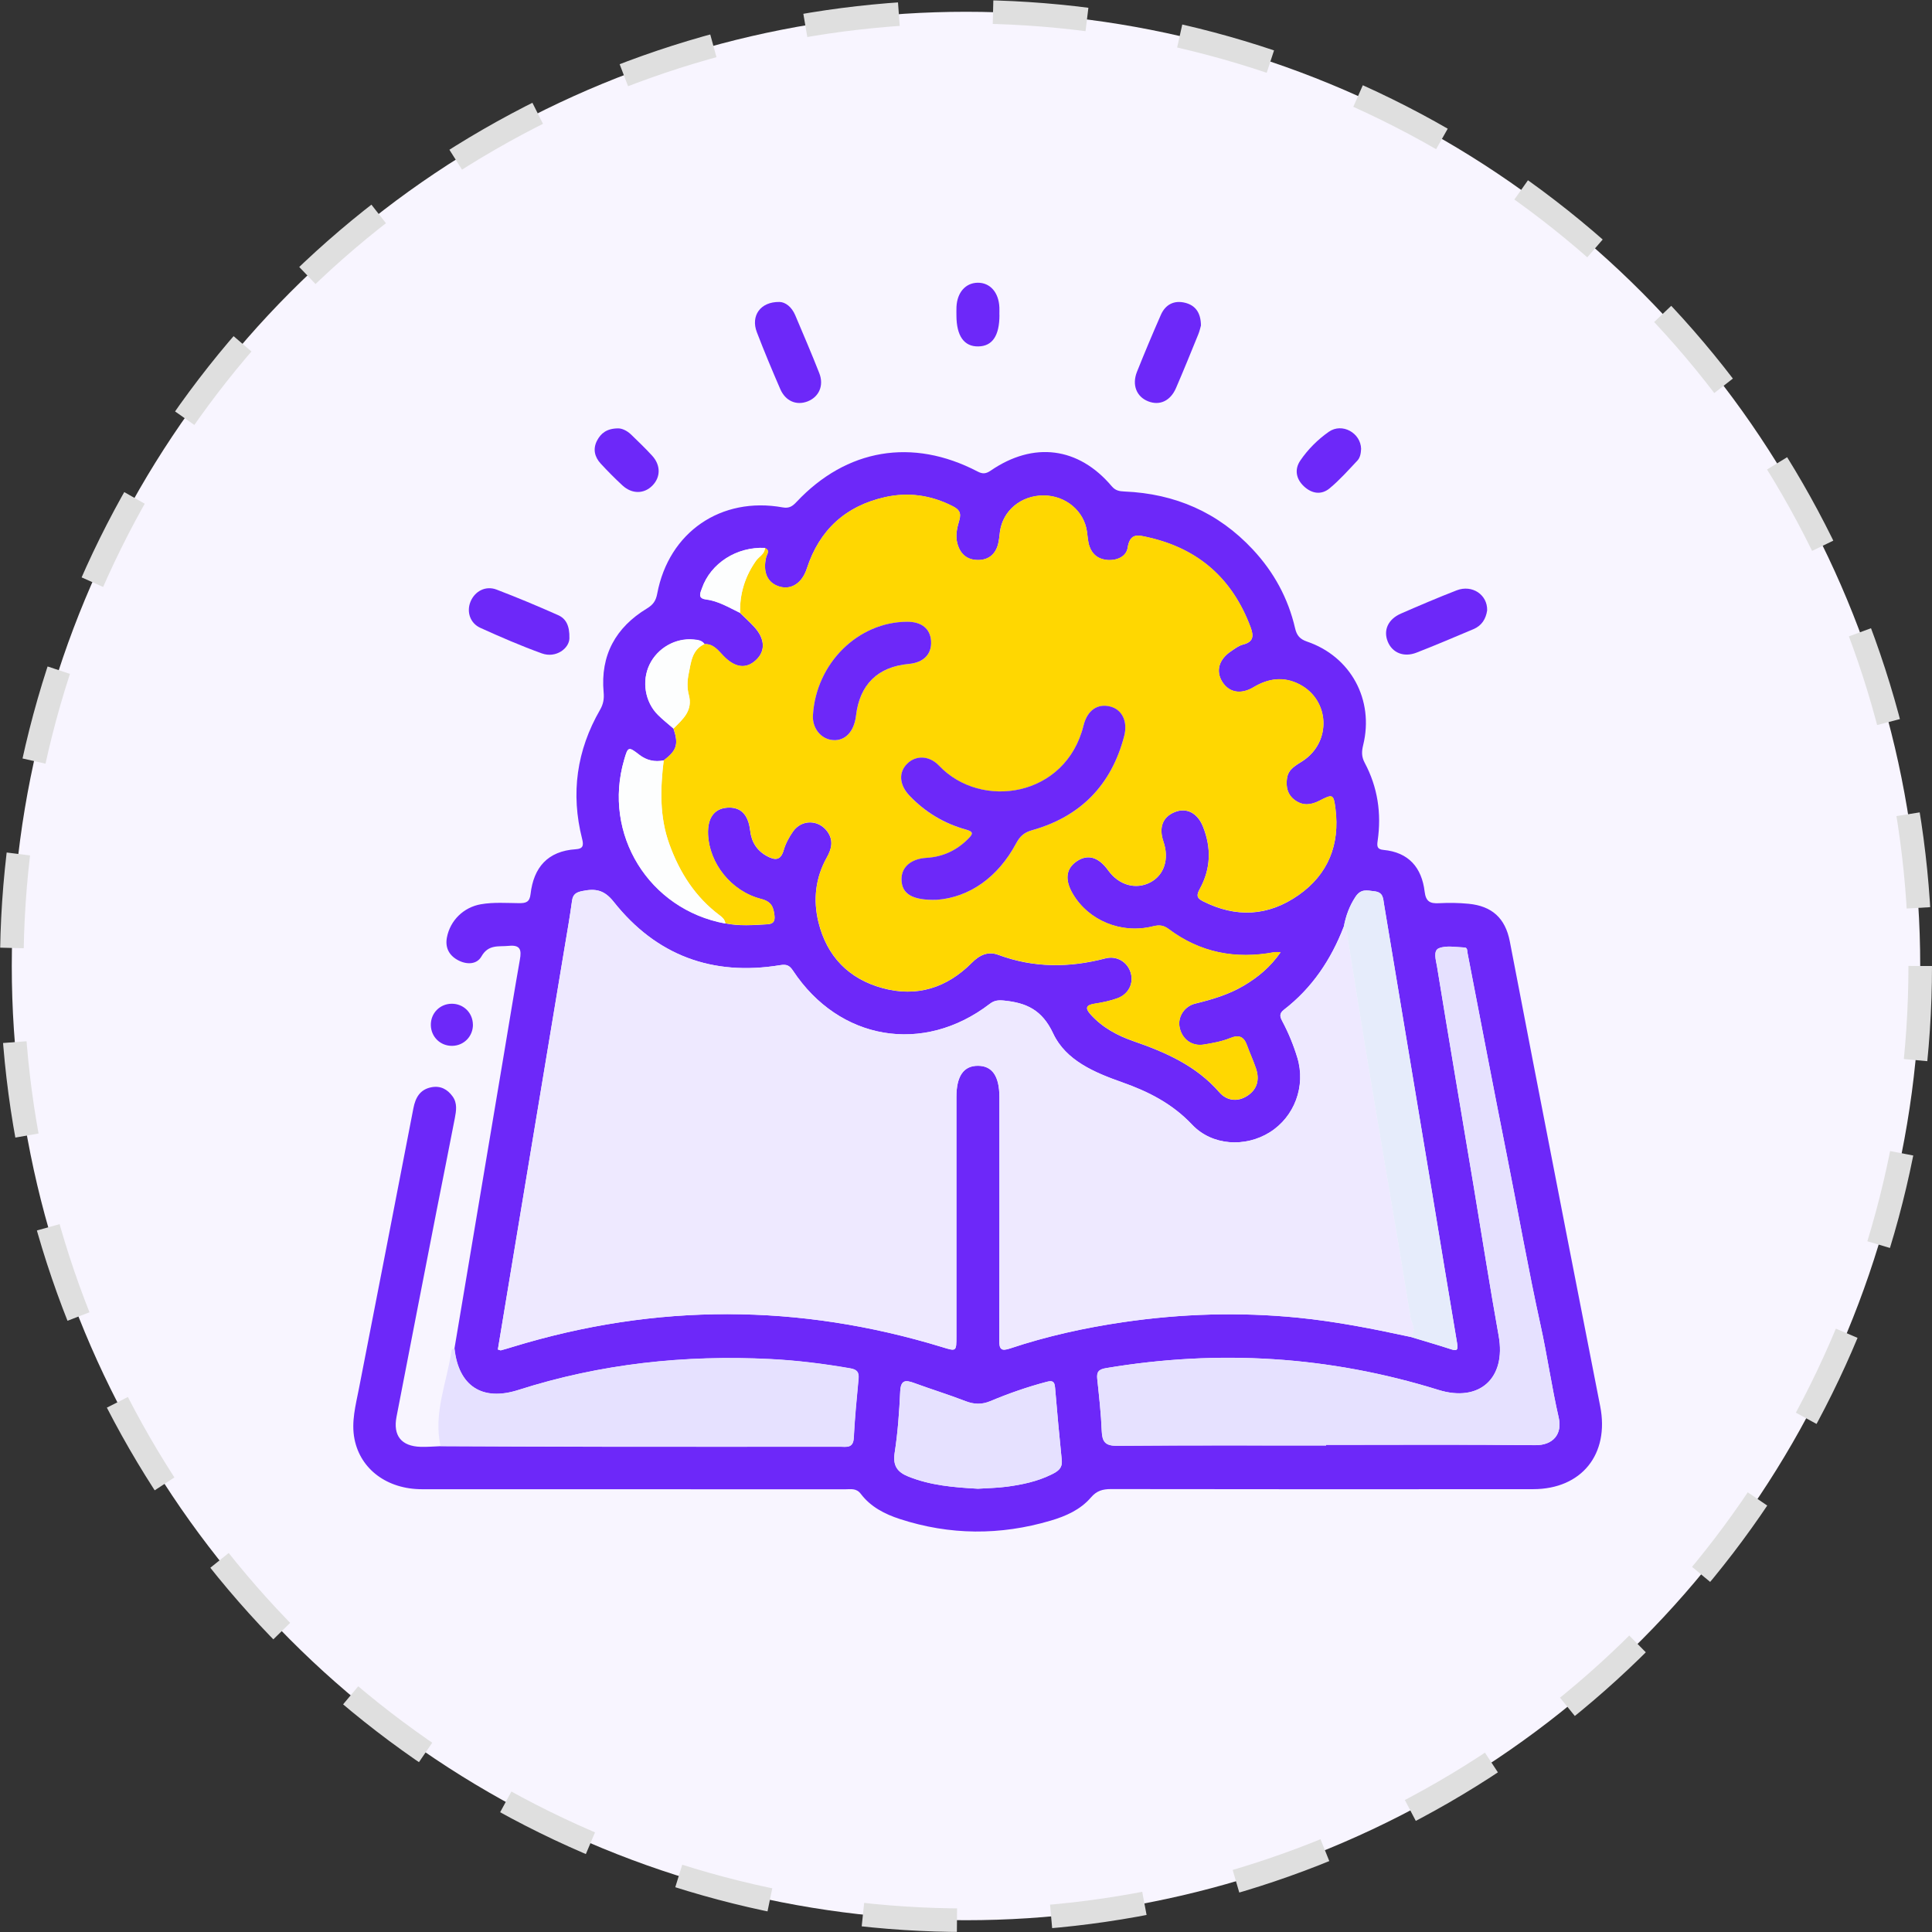 <svg width="82" height="82" viewBox="0 0 82 82" fill="none" xmlns="http://www.w3.org/2000/svg">
<rect x="0" y="0" width="82" height="82" fill="#333333" stroke="none"/>
<circle cx="41" cy="41" r="40.5" fill="#F8F5FF" stroke="#DFDFDF" stroke-dasharray="4 4"/>
<g clip-path="url(#clip0_5284_7351)">
<path d="M19.291 57.222C19.989 53.069 20.686 48.916 21.384 44.763C21.61 43.418 21.829 42.069 22.066 40.725C22.138 40.321 22.09 40.096 21.596 40.145C21.16 40.189 20.731 40.069 20.432 40.597C20.225 40.959 19.763 40.947 19.392 40.727C19.044 40.522 18.891 40.2 18.968 39.791C19.106 39.061 19.682 38.505 20.413 38.379C20.953 38.286 21.496 38.328 22.038 38.333C22.323 38.334 22.48 38.288 22.518 37.951C22.648 36.814 23.247 36.122 24.439 36.044C24.744 36.025 24.781 35.891 24.706 35.6C24.218 33.676 24.476 31.847 25.467 30.128C25.609 29.884 25.646 29.654 25.62 29.383C25.477 27.809 26.132 26.629 27.459 25.825C27.727 25.662 27.839 25.496 27.895 25.194C28.387 22.584 30.606 21.063 33.225 21.536C33.494 21.585 33.638 21.485 33.806 21.305C35.931 19.044 38.725 18.571 41.489 20.011C41.709 20.127 41.85 20.11 42.049 19.974C43.868 18.727 45.775 18.971 47.182 20.634C47.343 20.826 47.513 20.852 47.727 20.861C49.871 20.951 51.703 21.745 53.174 23.323C54.063 24.275 54.673 25.388 54.967 26.663C55.036 26.963 55.163 27.124 55.472 27.23C57.333 27.864 58.329 29.703 57.857 31.625C57.789 31.899 57.785 32.118 57.92 32.371C58.475 33.409 58.639 34.523 58.472 35.682C58.438 35.916 58.444 36.047 58.718 36.073C59.791 36.174 60.344 36.824 60.466 37.844C60.517 38.266 60.698 38.355 61.073 38.335C61.491 38.313 61.914 38.318 62.331 38.359C63.327 38.455 63.888 38.972 64.079 39.947C64.405 41.613 64.72 43.281 65.044 44.948C65.999 49.861 66.951 54.775 67.917 59.685C68.317 61.718 67.133 63.204 65.068 63.205C59.097 63.21 53.127 63.21 47.156 63.201C46.803 63.201 46.548 63.269 46.3 63.56C45.856 64.077 45.233 64.353 44.591 64.541C42.452 65.173 40.312 65.163 38.19 64.471C37.554 64.264 36.952 63.956 36.536 63.405C36.345 63.152 36.108 63.21 35.874 63.21C29.887 63.207 23.899 63.21 17.911 63.207C16.432 63.207 15.298 62.363 15.045 61.074C14.903 60.349 15.095 59.648 15.233 58.942C16.008 54.974 16.779 51.006 17.546 47.037C17.633 46.586 17.827 46.241 18.307 46.147C18.692 46.071 18.991 46.229 19.213 46.54C19.416 46.824 19.364 47.147 19.305 47.455C19.055 48.761 18.789 50.064 18.533 51.37C17.963 54.29 17.394 57.21 16.83 60.131C16.674 60.936 17.038 61.384 17.853 61.408C18.131 61.417 18.412 61.391 18.69 61.382C20.999 61.39 23.308 61.403 25.616 61.405C28.958 61.41 32.299 61.407 35.641 61.405C35.911 61.405 36.209 61.486 36.233 61.033C36.276 60.195 36.356 59.359 36.436 58.524C36.464 58.237 36.366 58.127 36.078 58.078C34.959 57.884 33.831 57.743 32.699 57.686C29.058 57.502 25.48 57.883 21.993 58.999C20.458 59.49 19.451 58.826 19.284 57.227L19.291 57.222ZM30.784 39.19C31.374 39.313 31.968 39.266 32.56 39.231C32.795 39.217 32.9 39.13 32.871 38.867C32.829 38.494 32.742 38.266 32.298 38.154C31.03 37.829 30.102 36.644 30.051 35.414C30.023 34.725 30.309 34.323 30.86 34.282C31.43 34.24 31.759 34.564 31.839 35.255C31.895 35.743 32.129 36.111 32.563 36.343C32.889 36.517 33.133 36.532 33.261 36.087C33.341 35.807 33.49 35.533 33.658 35.292C34.029 34.765 34.762 34.786 35.126 35.31C35.383 35.68 35.294 36.035 35.092 36.395C34.606 37.262 34.505 38.199 34.738 39.145C35.095 40.591 36.022 41.546 37.453 41.938C38.913 42.338 40.191 41.927 41.246 40.865C41.584 40.525 41.942 40.369 42.372 40.528C43.872 41.085 45.379 41.079 46.908 40.68C47.392 40.553 47.842 40.82 47.985 41.272C48.128 41.724 47.909 42.194 47.426 42.37C47.117 42.482 46.787 42.55 46.46 42.601C46.088 42.658 46.046 42.789 46.293 43.063C46.79 43.613 47.422 43.953 48.103 44.19C49.472 44.664 50.77 45.23 51.755 46.364C52.066 46.721 52.528 46.786 52.95 46.504C53.369 46.226 53.464 45.812 53.306 45.347C53.193 45.017 53.044 44.697 52.926 44.368C52.793 43.998 52.59 43.907 52.206 44.063C51.855 44.206 51.468 44.275 51.09 44.336C50.577 44.419 50.157 44.098 50.062 43.589C49.982 43.169 50.261 42.712 50.726 42.598C51.444 42.422 52.144 42.217 52.785 41.838C53.386 41.483 53.915 41.049 54.353 40.417C54.206 40.417 54.137 40.405 54.072 40.418C52.444 40.722 50.94 40.439 49.601 39.434C49.379 39.268 49.198 39.252 48.934 39.318C47.594 39.654 46.202 39.078 45.533 37.941C45.182 37.344 45.239 36.867 45.702 36.555C46.166 36.241 46.627 36.373 47.033 36.94C47.485 37.57 48.205 37.776 48.823 37.451C49.412 37.141 49.632 36.459 49.379 35.724C49.174 35.122 49.346 34.673 49.862 34.467C50.357 34.267 50.826 34.502 51.059 35.087C51.416 35.983 51.393 36.871 50.927 37.722C50.792 37.968 50.765 38.105 51.048 38.248C52.456 38.965 53.827 38.894 55.113 37.992C56.373 37.109 56.871 35.849 56.681 34.333C56.602 33.697 56.564 33.696 56.001 33.986C55.647 34.167 55.307 34.212 54.965 33.967C54.641 33.734 54.571 33.402 54.623 33.034C54.679 32.634 55.013 32.482 55.304 32.29C56.524 31.478 56.439 29.709 55.148 29.044C54.48 28.701 53.835 28.791 53.203 29.169C52.663 29.493 52.158 29.394 51.875 28.937C51.591 28.48 51.731 27.986 52.254 27.638C52.413 27.531 52.575 27.404 52.755 27.359C53.205 27.244 53.217 26.995 53.075 26.618C52.309 24.572 50.88 23.298 48.746 22.811C48.299 22.71 47.961 22.605 47.858 23.259C47.802 23.613 47.425 23.791 47.033 23.772C46.645 23.752 46.366 23.555 46.239 23.19C46.172 22.994 46.162 22.779 46.134 22.571C46.012 21.688 45.227 21.032 44.289 21.031C43.337 21.031 42.567 21.668 42.441 22.561C42.414 22.751 42.406 22.948 42.352 23.131C42.229 23.548 41.934 23.775 41.499 23.77C41.039 23.765 40.756 23.517 40.633 23.073C40.541 22.734 40.621 22.398 40.712 22.09C40.813 21.75 40.694 21.617 40.423 21.481C39.513 21.018 38.554 20.881 37.568 21.101C35.897 21.474 34.779 22.486 34.245 24.129C34.042 24.755 33.578 25.05 33.073 24.895C32.569 24.741 32.369 24.289 32.515 23.658C32.546 23.526 32.702 23.365 32.465 23.263C31.273 23.201 30.162 23.908 29.791 24.974C29.724 25.167 29.6 25.399 29.956 25.444C30.489 25.511 30.938 25.788 31.409 26.016C31.608 26.21 31.816 26.397 32.004 26.601C32.476 27.11 32.499 27.642 32.075 28.027C31.656 28.408 31.191 28.342 30.708 27.844C30.482 27.611 30.283 27.326 29.901 27.341C29.785 27.182 29.611 27.165 29.439 27.148C28.668 27.074 27.902 27.51 27.564 28.217C27.23 28.913 27.373 29.796 27.922 30.345C28.13 30.553 28.364 30.734 28.586 30.928C28.807 31.595 28.725 31.855 28.165 32.28C27.786 32.352 27.447 32.284 27.131 32.039C26.668 31.681 26.651 31.695 26.49 32.25C25.567 35.41 27.54 38.604 30.781 39.2L30.784 39.19ZM59.85 56.736C60.417 56.908 60.987 57.071 61.55 57.255C61.794 57.336 61.901 57.348 61.846 57.022C61.491 54.935 61.153 52.845 60.806 50.758C60.119 46.634 59.43 42.511 58.744 38.386C58.701 38.126 58.714 37.873 58.336 37.829C58.016 37.792 57.763 37.712 57.528 38.068C57.269 38.462 57.123 38.874 57.037 39.322C56.499 40.725 55.691 41.934 54.495 42.856C54.285 43.02 54.324 43.153 54.425 43.344C54.689 43.84 54.901 44.358 55.064 44.896C55.428 46.099 54.943 47.402 53.891 48.06C52.856 48.707 51.446 48.633 50.597 47.735C49.757 46.846 48.754 46.334 47.631 45.938C46.468 45.527 45.239 45.017 44.699 43.863C44.234 42.869 43.573 42.564 42.615 42.468C42.365 42.443 42.199 42.461 42.004 42.612C39.188 44.769 35.619 44.167 33.657 41.199C33.508 40.974 33.385 40.92 33.111 40.965C30.241 41.438 27.852 40.554 26.045 38.273C25.636 37.759 25.261 37.708 24.715 37.819C24.455 37.873 24.317 37.954 24.279 38.233C24.187 38.909 24.069 39.581 23.956 40.255C23.274 44.364 22.591 48.472 21.909 52.581C21.649 54.148 21.391 55.713 21.131 57.276C21.201 57.296 21.236 57.319 21.263 57.312C21.431 57.267 21.599 57.218 21.766 57.165C27.845 55.306 33.921 55.319 39.997 57.178C40.593 57.361 40.593 57.367 40.593 56.713C40.593 53.329 40.593 49.944 40.593 46.561C40.593 45.673 40.899 45.232 41.51 45.236C42.116 45.239 42.418 45.68 42.418 46.569C42.418 50.006 42.424 53.443 42.411 56.88C42.41 57.271 42.491 57.361 42.876 57.231C44.438 56.71 46.041 56.357 47.67 56.118C50.139 55.756 52.612 55.68 55.099 55.928C56.704 56.088 58.278 56.399 59.85 56.739V56.736ZM56.283 61.352C56.283 61.342 56.283 61.334 56.283 61.324C59.242 61.324 62.2 61.304 65.159 61.337C65.93 61.345 66.313 60.85 66.156 60.168C65.857 58.864 65.672 57.538 65.384 56.236C64.863 53.872 64.444 51.488 63.971 49.114C63.397 46.233 62.846 43.347 62.289 40.463C62.269 40.362 62.292 40.22 62.158 40.214C61.792 40.2 61.386 40.118 61.07 40.246C60.816 40.349 60.948 40.761 60.99 41.017C61.498 44.129 62.025 47.237 62.546 50.348C62.9 52.466 63.23 54.589 63.609 56.703C63.929 58.492 62.794 59.534 61.049 58.991C56.42 57.552 51.722 57.265 46.946 58.066C46.621 58.12 46.538 58.23 46.571 58.534C46.648 59.265 46.731 59.996 46.76 60.73C46.779 61.185 46.902 61.367 47.404 61.363C50.362 61.339 53.322 61.35 56.281 61.35L56.283 61.352ZM41.492 63.186C41.9 63.159 42.322 63.155 42.737 63.099C43.379 63.013 44.014 62.879 44.602 62.594C44.855 62.471 45.103 62.341 45.065 61.978C44.962 60.951 44.865 59.923 44.78 58.894C44.758 58.624 44.667 58.584 44.415 58.651C43.602 58.866 42.81 59.141 42.038 59.466C41.674 59.619 41.346 59.611 40.979 59.468C40.263 59.191 39.526 58.964 38.804 58.7C38.439 58.565 38.232 58.559 38.208 59.053C38.168 59.926 38.106 60.802 37.972 61.664C37.888 62.211 38.088 62.481 38.554 62.668C39.495 63.047 40.486 63.128 41.492 63.184V63.186Z" fill="#6D28F9"/>
<path d="M19.292 57.222C19.459 58.822 20.465 59.484 22 58.993C25.487 57.877 29.065 57.496 32.707 57.68C33.837 57.738 34.965 57.878 36.085 58.072C36.373 58.122 36.47 58.231 36.443 58.518C36.363 59.353 36.283 60.19 36.24 61.027C36.216 61.481 35.917 61.4 35.648 61.4C32.306 61.401 28.966 61.404 25.623 61.4C23.315 61.397 21.006 61.384 18.698 61.376C18.382 59.962 18.978 58.655 19.167 57.299C19.171 57.267 19.249 57.245 19.293 57.22L19.292 57.222Z" fill="#E6E1FF"/>
<path d="M33.083 12.815C33.334 12.823 33.599 13.021 33.75 13.374C34.096 14.193 34.449 15.01 34.773 15.838C34.98 16.367 34.757 16.853 34.271 17.039C33.802 17.218 33.34 17.025 33.118 16.516C32.771 15.716 32.434 14.911 32.122 14.097C31.86 13.411 32.264 12.803 33.083 12.816V12.815Z" fill="#6D28F9"/>
<path d="M50.973 13.811C50.949 13.894 50.917 14.049 50.858 14.192C50.548 14.953 50.24 15.714 49.914 16.468C49.677 17.016 49.224 17.224 48.738 17.036C48.239 16.843 48.034 16.34 48.257 15.779C48.582 14.967 48.92 14.161 49.271 13.363C49.465 12.922 49.836 12.734 50.3 12.851C50.739 12.96 50.966 13.275 50.972 13.811H50.973Z" fill="#6D28F9"/>
<path d="M24.167 27.094C24.159 27.518 23.597 27.949 22.997 27.732C22.113 27.413 21.246 27.037 20.39 26.649C19.949 26.45 19.797 25.965 19.968 25.541C20.151 25.091 20.61 24.846 21.078 25.025C21.957 25.361 22.826 25.725 23.685 26.107C24.007 26.248 24.182 26.537 24.167 27.094Z" fill="#6D28F9"/>
<path d="M63.119 25.908C63.066 26.265 62.893 26.555 62.536 26.704C61.731 27.042 60.93 27.386 60.118 27.701C59.574 27.912 59.087 27.701 58.898 27.226C58.707 26.746 58.914 26.281 59.459 26.043C60.243 25.701 61.029 25.365 61.825 25.056C62.484 24.801 63.14 25.243 63.119 25.91V25.908Z" fill="#6D28F9"/>
<path d="M57.769 19.055C57.761 19.234 57.732 19.419 57.614 19.546C57.232 19.952 56.859 20.373 56.432 20.727C56.081 21.018 55.675 20.954 55.34 20.639C55.002 20.321 54.938 19.917 55.189 19.547C55.512 19.072 55.929 18.656 56.398 18.327C56.965 17.93 57.756 18.375 57.77 19.055H57.769Z" fill="#6D28F9"/>
<path d="M26.223 18.182C26.386 18.175 26.608 18.271 26.79 18.448C27.091 18.74 27.396 19.031 27.679 19.341C28.049 19.746 28.043 20.253 27.688 20.612C27.335 20.969 26.824 20.975 26.421 20.605C26.099 20.308 25.791 19.997 25.494 19.675C25.237 19.394 25.157 19.058 25.338 18.705C25.5 18.392 25.75 18.188 26.223 18.182Z" fill="#6D28F9"/>
<path d="M42.42 13.366C42.42 14.249 42.121 14.695 41.52 14.703C40.917 14.713 40.596 14.257 40.594 13.391C40.594 13.269 40.59 13.146 40.596 13.024C40.625 12.412 40.98 12.009 41.493 12C42.022 11.992 42.392 12.411 42.417 13.052C42.421 13.156 42.417 13.262 42.417 13.367L42.42 13.366Z" fill="#6D28F9"/>
<path d="M20.073 43.484C20.078 43.984 19.691 44.383 19.191 44.389C18.689 44.395 18.293 44.008 18.286 43.506C18.279 43.004 18.667 42.608 19.167 42.602C19.668 42.596 20.065 42.983 20.071 43.484H20.073Z" fill="#6D28F9"/>
<path d="M59.849 56.738C58.278 56.398 56.704 56.087 55.099 55.926C52.612 55.679 50.139 55.755 47.67 56.116C46.041 56.355 44.439 56.708 42.876 57.23C42.491 57.358 42.41 57.268 42.411 56.879C42.424 53.441 42.418 50.005 42.418 46.568C42.418 45.677 42.116 45.237 41.51 45.234C40.899 45.232 40.593 45.672 40.593 46.559C40.593 49.943 40.593 53.328 40.593 56.711C40.593 57.365 40.593 57.359 39.997 57.177C33.921 55.318 27.845 55.305 21.766 57.164C21.599 57.215 21.431 57.265 21.263 57.31C21.236 57.317 21.201 57.295 21.131 57.275C21.389 55.711 21.649 54.146 21.909 52.58C22.591 48.47 23.274 44.363 23.956 40.253C24.069 39.58 24.187 38.908 24.279 38.231C24.317 37.953 24.455 37.871 24.715 37.818C25.261 37.707 25.637 37.757 26.044 38.272C27.85 40.553 30.239 41.436 33.111 40.964C33.385 40.919 33.508 40.972 33.657 41.197C35.62 44.166 39.188 44.768 42.004 42.61C42.199 42.46 42.366 42.443 42.615 42.467C43.571 42.562 44.234 42.868 44.699 43.862C45.238 45.015 46.468 45.526 47.631 45.936C48.754 46.334 49.757 46.845 50.597 47.733C51.446 48.632 52.856 48.705 53.891 48.058C54.943 47.4 55.427 46.098 55.064 44.894C54.901 44.357 54.689 43.838 54.425 43.343C54.324 43.152 54.283 43.018 54.495 42.855C55.691 41.931 56.499 40.722 57.037 39.321C57.138 39.384 57.148 39.486 57.164 39.593C57.516 41.774 57.862 43.955 58.226 46.133C58.772 49.391 59.34 52.647 59.866 55.91C59.907 56.16 60.157 56.472 59.849 56.736V56.738Z" fill="#EEE9FF"/>
<path d="M28.168 32.272C28.728 31.847 28.809 31.587 28.589 30.92C28.981 30.524 29.418 30.165 29.233 29.486C29.158 29.21 29.169 28.887 29.228 28.604C29.329 28.126 29.356 27.583 29.903 27.334C30.287 27.319 30.485 27.604 30.711 27.838C31.194 28.335 31.659 28.402 32.077 28.02C32.501 27.635 32.479 27.104 32.007 26.595C31.817 26.391 31.61 26.204 31.412 26.009C31.392 25.198 31.619 24.464 32.087 23.802C32.215 23.622 32.458 23.52 32.468 23.257C32.705 23.36 32.549 23.52 32.518 23.653C32.373 24.284 32.573 24.735 33.076 24.89C33.581 25.046 34.045 24.751 34.248 24.124C34.783 22.481 35.9 21.47 37.571 21.096C38.556 20.877 39.516 21.013 40.426 21.476C40.695 21.613 40.816 21.746 40.715 22.085C40.622 22.391 40.544 22.729 40.636 23.068C40.758 23.512 41.042 23.761 41.501 23.765C41.937 23.769 42.231 23.544 42.355 23.125C42.408 22.942 42.417 22.747 42.444 22.556C42.57 21.663 43.339 21.026 44.291 21.026C45.23 21.026 46.015 21.682 46.137 22.566C46.166 22.774 46.175 22.989 46.242 23.184C46.368 23.55 46.647 23.747 47.035 23.767C47.427 23.786 47.806 23.606 47.861 23.253C47.964 22.599 48.302 22.705 48.749 22.806C50.883 23.293 52.313 24.567 53.078 26.613C53.22 26.991 53.207 27.239 52.758 27.354C52.578 27.4 52.415 27.527 52.257 27.632C51.734 27.981 51.594 28.475 51.877 28.932C52.161 29.389 52.665 29.487 53.206 29.164C53.838 28.787 54.482 28.695 55.151 29.039C56.443 29.702 56.527 31.473 55.307 32.284C55.016 32.478 54.682 32.629 54.626 33.028C54.574 33.397 54.644 33.729 54.968 33.962C55.309 34.208 55.649 34.163 56.003 33.98C56.566 33.691 56.604 33.692 56.684 34.328C56.874 35.845 56.375 37.104 55.116 37.987C53.829 38.888 52.459 38.959 51.05 38.243C50.768 38.099 50.795 37.962 50.929 37.717C51.396 36.866 51.418 35.977 51.062 35.081C50.828 34.496 50.359 34.262 49.865 34.461C49.348 34.669 49.177 35.118 49.382 35.718C49.633 36.455 49.414 37.136 48.826 37.445C48.208 37.77 47.488 37.565 47.035 36.935C46.63 36.368 46.169 36.236 45.704 36.55C45.242 36.862 45.185 37.34 45.536 37.936C46.204 39.072 47.597 39.649 48.937 39.313C49.201 39.247 49.383 39.262 49.604 39.428C50.941 40.434 52.445 40.716 54.075 40.413C54.14 40.4 54.21 40.411 54.356 40.411C53.918 41.044 53.388 41.477 52.787 41.833C52.147 42.211 51.446 42.417 50.729 42.592C50.265 42.706 49.986 43.163 50.065 43.584C50.161 44.093 50.58 44.414 51.092 44.331C51.47 44.27 51.858 44.2 52.209 44.058C52.592 43.902 52.796 43.993 52.929 44.363C53.049 44.692 53.196 45.011 53.308 45.342C53.467 45.807 53.372 46.221 52.953 46.499C52.53 46.78 52.068 46.716 51.758 46.358C50.772 45.226 49.475 44.66 48.105 44.184C47.425 43.948 46.793 43.608 46.295 43.058C46.047 42.784 46.09 42.654 46.462 42.595C46.788 42.545 47.12 42.478 47.429 42.365C47.912 42.187 48.131 41.719 47.988 41.266C47.844 40.815 47.395 40.548 46.91 40.674C45.381 41.074 43.874 41.079 42.375 40.522C41.944 40.362 41.586 40.52 41.248 40.86C40.194 41.922 38.915 42.334 37.456 41.933C36.023 41.541 35.098 40.586 34.741 39.14C34.508 38.194 34.609 37.257 35.095 36.389C35.297 36.029 35.384 35.675 35.129 35.305C34.765 34.781 34.032 34.759 33.661 35.287C33.493 35.527 33.344 35.8 33.264 36.081C33.136 36.527 32.89 36.512 32.566 36.337C32.132 36.105 31.897 35.738 31.841 35.25C31.761 34.558 31.433 34.235 30.863 34.277C30.312 34.318 30.026 34.721 30.054 35.409C30.104 36.638 31.032 37.822 32.3 38.149C32.744 38.263 32.831 38.49 32.873 38.862C32.903 39.124 32.796 39.212 32.563 39.226C31.969 39.261 31.377 39.307 30.787 39.185C30.768 39.032 30.669 38.938 30.554 38.852C29.512 38.075 28.849 37.036 28.411 35.827C27.988 34.66 28.026 33.467 28.171 32.265L28.168 32.272ZM39.782 38.191C41.122 38.085 42.348 37.261 43.13 35.794C43.294 35.486 43.478 35.332 43.804 35.24C45.863 34.661 47.169 33.324 47.712 31.251C47.877 30.622 47.625 30.116 47.118 29.989C46.585 29.856 46.149 30.14 45.988 30.797C45.239 33.828 41.653 34.395 39.857 32.501C39.441 32.062 38.868 32.054 38.505 32.415C38.131 32.785 38.166 33.31 38.594 33.764C39.259 34.47 40.063 34.953 40.992 35.209C41.338 35.305 41.293 35.402 41.094 35.603C40.604 36.095 40.024 36.37 39.326 36.412C38.652 36.453 38.253 36.813 38.263 37.336C38.274 37.924 38.691 38.229 39.782 38.192V38.191ZM34.504 30.348C34.469 30.91 34.849 31.381 35.367 31.414C35.881 31.446 36.254 31.048 36.332 30.38C36.488 29.053 37.253 28.302 38.575 28.181C39.203 28.123 39.549 27.769 39.518 27.216C39.489 26.689 39.122 26.389 38.51 26.391C36.419 26.393 34.641 28.151 34.505 30.349L34.504 30.348Z" fill="#FFD701"/>
<path d="M56.283 61.352C53.324 61.352 50.364 61.34 47.405 61.365C46.904 61.369 46.78 61.186 46.762 60.732C46.733 59.998 46.65 59.267 46.572 58.535C46.54 58.232 46.623 58.122 46.947 58.067C51.723 57.267 56.422 57.554 61.05 58.992C62.796 59.535 63.931 58.493 63.61 56.705C63.231 54.591 62.901 52.469 62.547 50.349C62.028 47.24 61.5 44.131 60.992 41.019C60.949 40.761 60.817 40.351 61.072 40.248C61.388 40.12 61.793 40.203 62.16 40.216C62.293 40.221 62.271 40.364 62.29 40.465C62.849 43.349 63.398 46.235 63.973 49.116C64.446 51.489 64.864 53.872 65.385 56.238C65.672 57.541 65.857 58.866 66.158 60.17C66.315 60.852 65.932 61.347 65.161 61.338C62.202 61.306 59.243 61.326 56.284 61.326C56.284 61.335 56.284 61.344 56.284 61.354L56.283 61.352Z" fill="#E6E1FF"/>
<path d="M59.849 56.738C60.157 56.474 59.907 56.163 59.866 55.911C59.34 52.648 58.771 49.394 58.226 46.135C57.861 43.956 57.516 41.775 57.164 39.594C57.148 39.487 57.138 39.386 57.037 39.322C57.122 38.874 57.27 38.462 57.528 38.068C57.763 37.711 58.015 37.792 58.336 37.829C58.713 37.871 58.701 38.124 58.744 38.386C59.429 42.511 60.119 46.634 60.806 50.758C61.153 52.847 61.491 54.937 61.846 57.022C61.902 57.347 61.794 57.334 61.55 57.255C60.987 57.073 60.417 56.908 59.849 56.736V56.738Z" fill="#E6ECFB"/>
<path d="M41.492 63.186C40.486 63.13 39.496 63.048 38.554 62.67C38.088 62.483 37.888 62.213 37.972 61.666C38.106 60.804 38.166 59.926 38.208 59.054C38.232 58.561 38.439 58.568 38.804 58.701C39.526 58.967 40.261 59.192 40.979 59.469C41.347 59.611 41.674 59.62 42.038 59.468C42.812 59.143 43.602 58.867 44.415 58.652C44.668 58.585 44.759 58.625 44.78 58.895C44.865 59.923 44.962 60.951 45.065 61.979C45.102 62.344 44.855 62.473 44.602 62.595C44.014 62.881 43.379 63.014 42.737 63.1C42.323 63.155 41.9 63.161 41.492 63.187V63.186Z" fill="#E6E1FF"/>
<path d="M28.168 32.272C28.023 33.474 27.985 34.665 28.408 35.834C28.846 37.043 29.509 38.082 30.551 38.859C30.666 38.944 30.766 39.04 30.784 39.192C27.542 38.597 25.569 35.402 26.493 32.242C26.654 31.687 26.671 31.672 27.134 32.031C27.451 32.276 27.789 32.343 28.168 32.272Z" fill="#FDFEFE"/>
<path d="M29.903 27.333C29.356 27.582 29.329 28.124 29.228 28.603C29.168 28.885 29.158 29.209 29.234 29.484C29.419 30.163 28.982 30.522 28.589 30.919C28.367 30.725 28.133 30.543 27.925 30.335C27.374 29.787 27.233 28.904 27.567 28.207C27.907 27.5 28.671 27.064 29.441 27.139C29.616 27.155 29.79 27.172 29.903 27.331V27.333Z" fill="#FDFEFE"/>
<path d="M32.468 23.256C32.458 23.519 32.215 23.619 32.087 23.8C31.62 24.464 31.392 25.196 31.412 26.008C30.941 25.78 30.492 25.503 29.958 25.435C29.602 25.39 29.727 25.158 29.794 24.966C30.165 23.9 31.276 23.192 32.468 23.254V23.256Z" fill="#FDFEFE"/>
<path d="M39.782 38.189C38.69 38.226 38.274 37.922 38.263 37.333C38.253 36.809 38.652 36.45 39.326 36.409C40.024 36.367 40.605 36.092 41.094 35.6C41.294 35.4 41.339 35.302 40.992 35.206C40.065 34.949 39.26 34.465 38.594 33.761C38.166 33.306 38.131 32.782 38.505 32.412C38.868 32.051 39.441 32.059 39.857 32.498C41.653 34.391 45.239 33.825 45.988 30.794C46.15 30.138 46.585 29.854 47.118 29.986C47.625 30.113 47.877 30.619 47.712 31.248C47.169 33.321 45.863 34.657 43.804 35.237C43.477 35.329 43.295 35.483 43.13 35.791C42.348 37.258 41.122 38.084 39.782 38.188V38.189Z" fill="#6D28F9"/>
<path d="M34.504 30.348C34.64 28.15 36.418 26.393 38.509 26.389C39.121 26.389 39.488 26.689 39.517 27.215C39.548 27.767 39.201 28.122 38.574 28.179C37.252 28.3 36.487 29.051 36.331 30.379C36.252 31.045 35.88 31.445 35.366 31.412C34.848 31.38 34.468 30.91 34.503 30.346L34.504 30.348Z" fill="#6D28F9"/>
</g>
<defs>
<clipPath id="clip0_5284_7351">
<rect width="53" height="53" fill="white" transform="translate(15 12)"/>
</clipPath>
</defs>
</svg>
